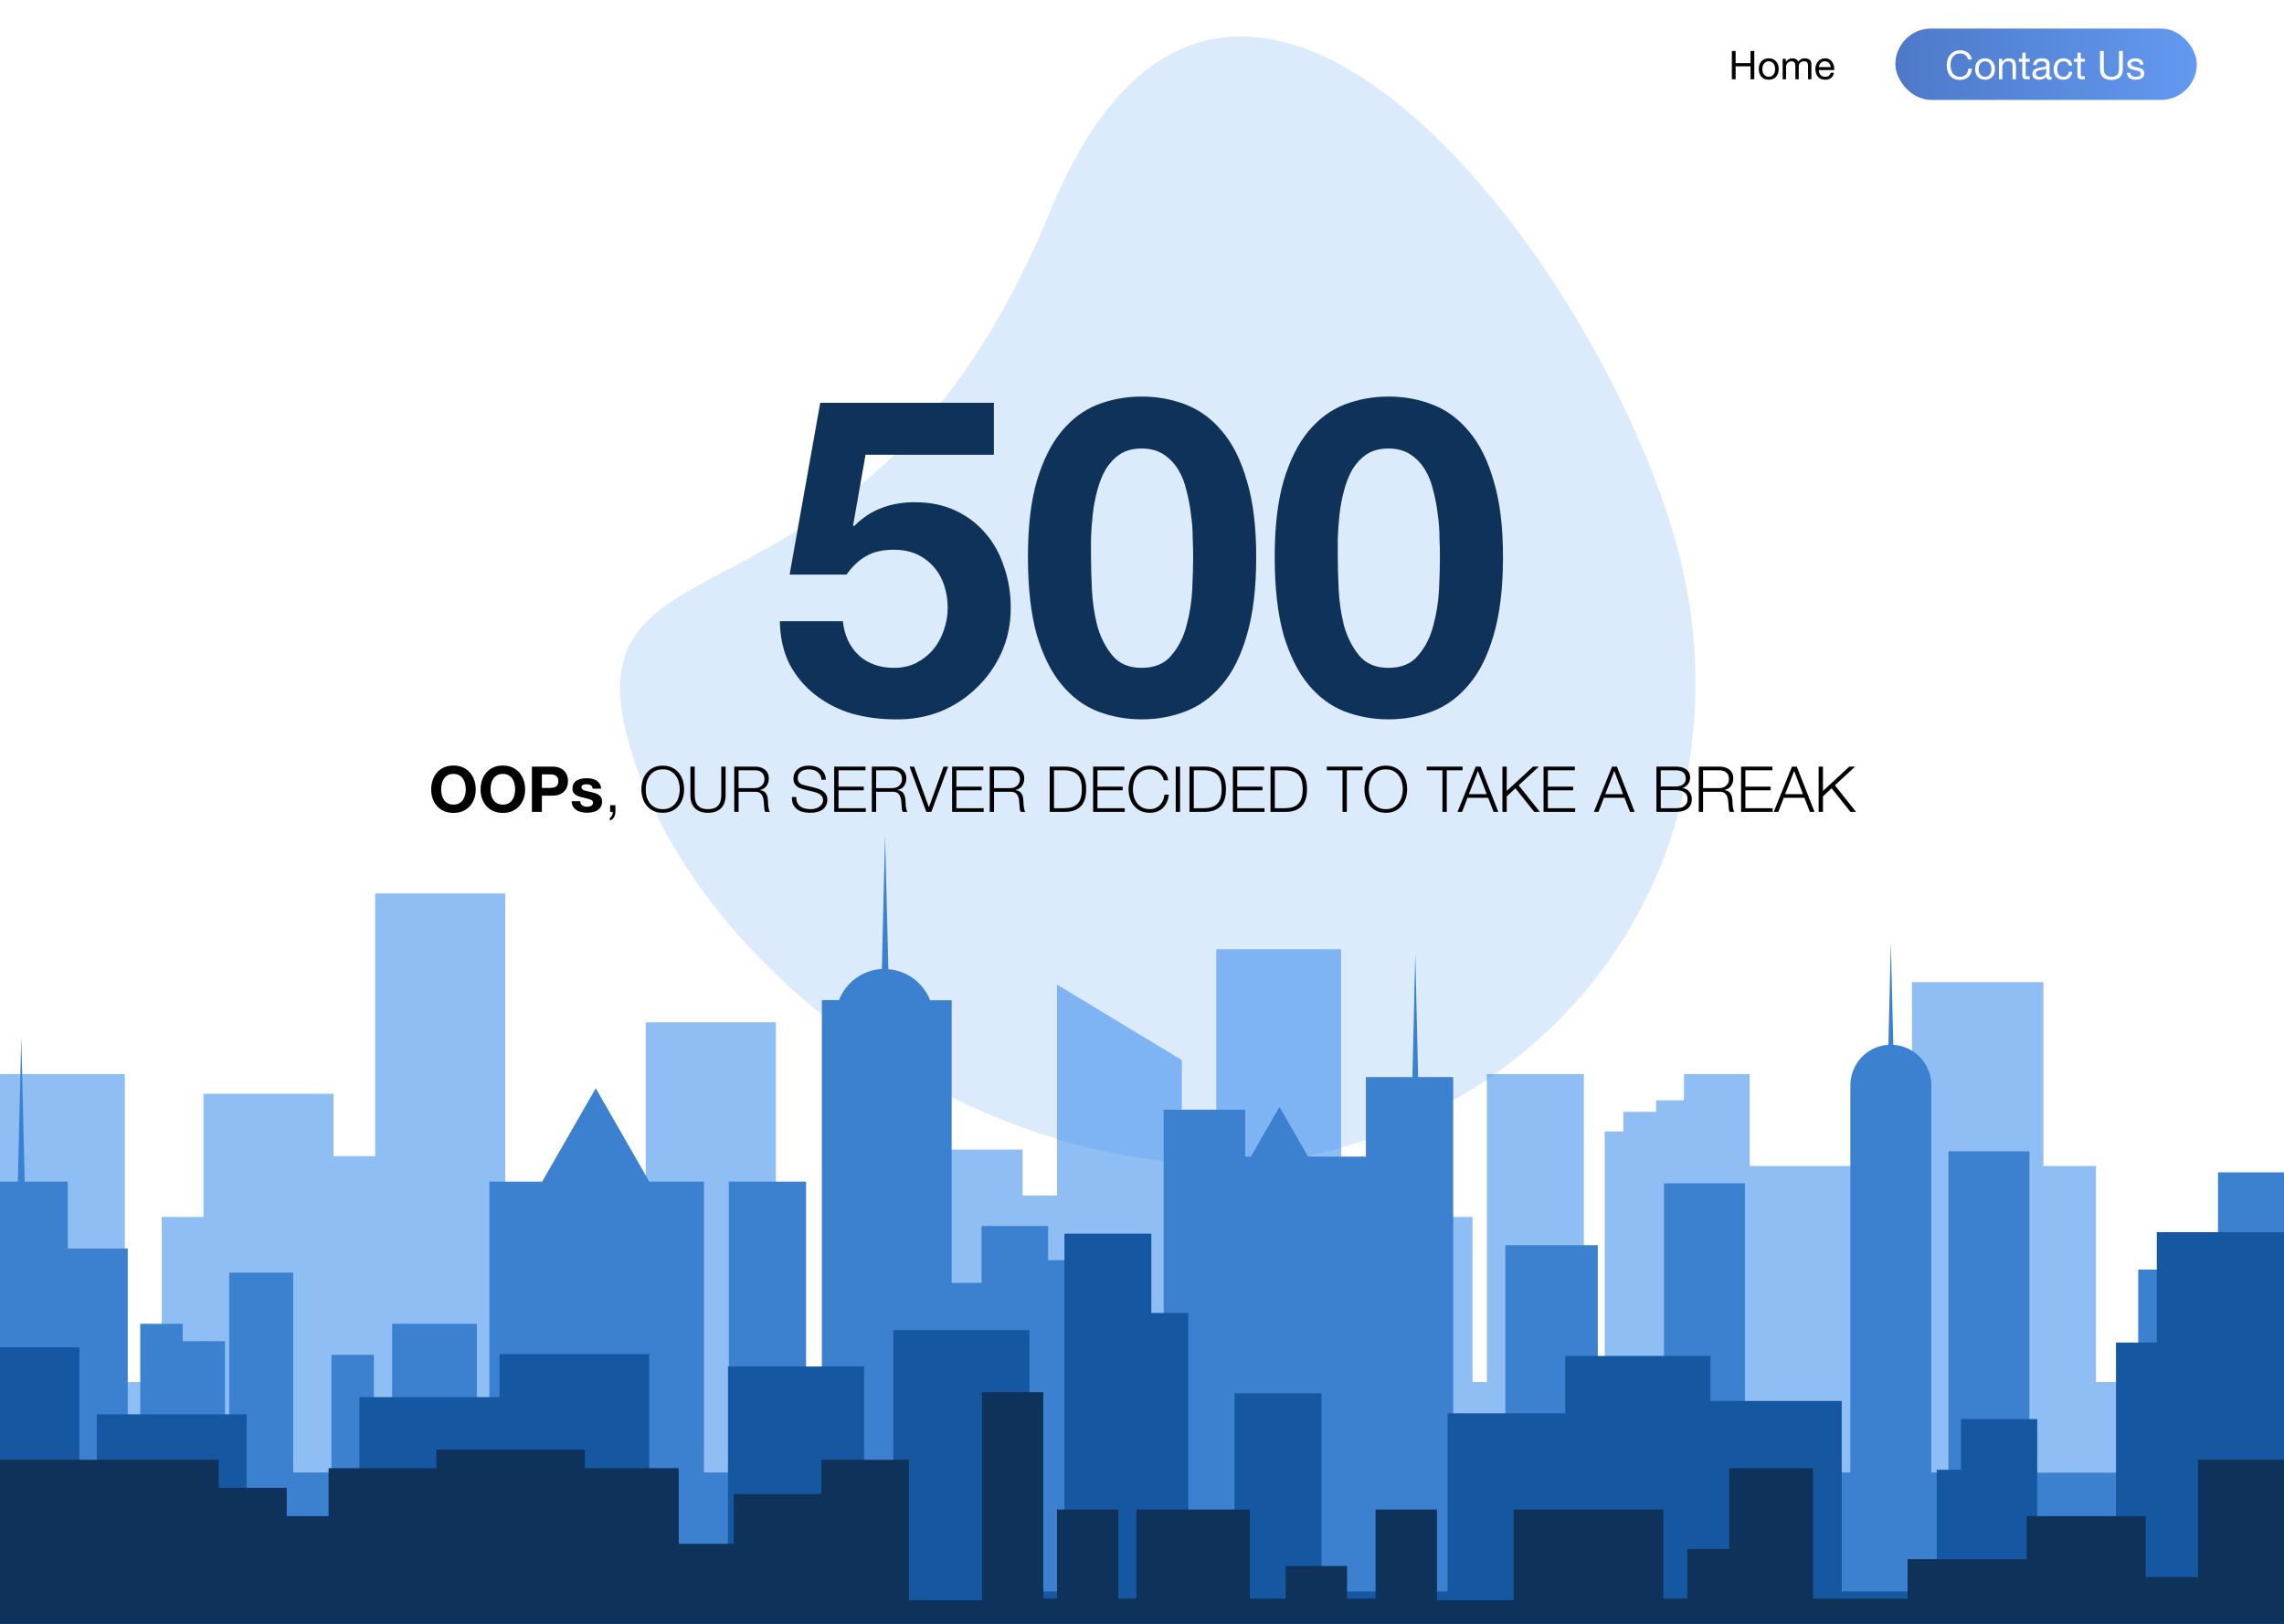 <svg width="1440" height="1024" viewBox="0 0 1440 1024" fill="none" xmlns="http://www.w3.org/2000/svg">
<g clip-path="url(#clip0)">
<rect width="1440" height="1024" fill="white"/>
<path d="M661.989 133.529C781.065 -156.617 1034.46 195.469 1064.41 376.571C1089.99 531.307 1005.67 670.926 856.809 720.303C682.582 778.093 456.581 644.63 400.655 481.919C344.729 319.207 542.912 423.675 661.989 133.529Z" fill="#207FEB" fill-opacity="0.16"/>
<path d="M1321.45 871.481V735.305H1288.31V619.344H1205.46V871.481H1168.42V735.305H1103.11V677.324H1061.68V693.885H1044.14V701.139H1023.43V713.56H1011.73V871.481H998.568V677.324H937.404V871.481H928.386V767.418H849.672V871.481H845.532V598.625H766.818V871.481H745.128V668.522L666.414 620.892V753.954H644.724V724.955H593.316V871.481H489.132V644.707H407.124V871.481H318.546V563.416H236.538V729.095H210.294V689.745H128.286V767.418H101.97V871.481H78.696V677.324H0V1032.98H1440V871.481H1321.45Z" fill="#207FEB" fill-opacity="0.5"/>
<path d="M1398.4 739.301V928.579H1390.64V800.612H1348.09V928.651H1279.51V726.017H1228.45V928.579H1217.65V684.489C1217.66 677.97 1215.19 671.691 1210.73 666.932C1206.28 662.172 1200.18 659.291 1193.67 658.874L1192.12 594.071L1190.57 658.874C1184.07 659.286 1177.96 662.167 1173.51 666.927C1169.05 671.687 1166.58 677.968 1166.6 684.489V928.579H1100.14V746.213H1049.08V928.579H1007.37V785.239H949.086V928.579H916.2V679.215H894.096L892.296 601.217L890.496 679.215H861.156V729.365H824.67L806.67 698.007L788.67 729.401H785.07V699.807H733.662V928.597H723.708V825.813H700.128V794.744H660.798V773.143H618.858V809.018H599.994V630.81H586.422C584.317 625.399 580.73 620.69 576.073 617.223C571.415 613.756 565.876 611.672 560.088 611.208L558 527L555.984 611.046C550.069 611.381 544.375 613.411 539.581 616.893C534.787 620.375 531.096 625.163 528.948 630.684H518.148V928.579H508.194V745.151H459.522V928.579H443.808V745.151H409.374L375.606 686.271L341.82 745.151H308.556V928.579H300.69V834.813H247.23V928.669H235.692V854.344H208.98V928.579H184.86V802.574H144.504V928.579H141.876V845.776H115.2V834.813H88.416V928.669H80.55V787.363H42.75V745.151H15.588L13.41 654.067L11.232 745.151H0V1032.98H1440V739.301H1398.4Z" fill="#3B81D0"/>
<path d="M1359.79 777.031V846.658H1334.07V971.475H1284.41V894.9H1236.37V926.851H1221.03V1003.59H1161.18V883.451H1078.42V855.1H986.832V891.282H912.654V1003.59H833.184V878.627H778.374V1003.59H749.196V827.973H725.886V777.931H671.094V1003.59H649.008V838.827H563.184V1003.59H544.788V861.742H458.964V1003.59H409.302V853.894H314.892V881.039H226.602V1003.59H155.484V891.876H61.074V1003.59H50.022V849.682H0V1032.98H1440V777.031H1359.79Z" fill="#1657A2"/>
<path d="M1385.77 920.551V994.516H1352.83V956.066H1277.77V983.284H1202.69V1008.12H1143.04V925.879H1090.22V976.767H1063.82V1008.12H1048.68V951.926H954.324V1009.1H905.958V951.926H867.276V1008.12H849.258V987.55H810.594V1008.12H788.022V951.926H716.49V1008.12H705.078V951.926H666.414V1008.12H657.756V877.925H619.092V1009.1H573.03V920.551H517.824V942.134H462.636V973.563H427.914V925.879H368.73V914.143H275.112V925.879H207.162V956.066H180.756V938.282H137.898V920.551H0V1032.98H1440V920.551H1385.77Z" fill="#0E3259"/>
<g filter="url(#filter0_d)">
<path d="M626.621 282.76V250H517.141L497.821 358.36H533.661C537.581 352.947 541.781 349.027 546.261 346.6C550.741 343.987 556.528 342.68 563.621 342.68C569.034 342.68 573.794 343.613 577.901 345.48C582.008 347.347 585.554 349.96 588.541 353.32C591.528 356.68 593.768 360.6 595.261 365.08C596.754 369.56 597.501 374.32 597.501 379.36C597.501 384.213 596.661 388.973 594.981 393.64C593.488 398.12 591.248 402.133 588.261 405.68C585.461 409.04 581.914 411.84 577.621 414.08C573.514 416.133 568.848 417.16 563.621 417.16C554.661 417.16 547.288 414.547 541.501 409.32C535.714 403.907 532.354 396.72 531.421 387.76H491.661C491.848 398.027 493.901 407.08 497.821 414.92C501.928 422.573 507.341 429.013 514.061 434.24C520.781 439.467 528.434 443.387 537.021 446C545.794 448.427 554.941 449.64 564.461 449.64C574.354 449.827 583.688 448.24 592.461 444.88C601.234 441.333 608.888 436.387 615.421 430.04C622.141 423.693 627.461 416.227 631.381 407.64C635.301 398.867 637.261 389.44 637.261 379.36C637.261 370.213 635.861 361.627 633.061 353.6C630.448 345.387 626.528 338.293 621.301 332.32C616.261 326.347 610.008 321.587 602.541 318.04C595.074 314.493 586.488 312.72 576.781 312.72C568.941 312.72 561.941 313.933 555.781 316.36C549.621 318.6 543.834 322.427 538.421 327.84L537.861 327.28L545.701 282.76H626.621ZM687.847 347.16C687.847 343.8 687.847 339.787 687.847 335.12C688.034 330.267 688.407 325.32 688.967 320.28C689.527 315.24 690.46 310.293 691.767 305.44C693.074 300.4 694.847 295.92 697.087 292C699.514 288.08 702.5 284.907 706.047 282.48C709.78 280.053 714.354 278.84 719.767 278.84C725.18 278.84 729.754 280.053 733.487 282.48C737.22 284.907 740.3 288.08 742.727 292C745.154 295.92 746.927 300.4 748.047 305.44C749.354 310.293 750.287 315.24 750.847 320.28C751.594 325.32 751.967 330.267 751.967 335.12C752.154 339.787 752.247 343.8 752.247 347.16C752.247 352.76 752.06 359.573 751.687 367.6C751.314 375.44 750.1 383.093 748.047 390.56C746.18 397.84 743.007 404.093 738.527 409.32C734.234 414.547 727.98 417.16 719.767 417.16C711.74 417.16 705.58 414.547 701.287 409.32C696.994 404.093 693.82 397.84 691.767 390.56C689.9 383.093 688.78 375.44 688.407 367.6C688.034 359.573 687.847 352.76 687.847 347.16ZM648.087 347.16C648.087 366.76 649.954 383.187 653.687 396.44C657.607 409.507 662.834 419.96 669.367 427.8C675.9 435.64 683.46 441.24 692.047 444.6C700.82 447.96 710.06 449.64 719.767 449.64C729.66 449.64 738.9 447.96 747.487 444.6C756.26 441.24 763.914 435.64 770.447 427.8C777.167 419.96 782.394 409.507 786.127 396.44C790.047 383.187 792.007 366.76 792.007 347.16C792.007 328.12 790.047 312.16 786.127 299.28C782.394 286.213 777.167 275.76 770.447 267.92C763.914 260.08 756.26 254.48 747.487 251.12C738.9 247.76 729.66 246.08 719.767 246.08C710.06 246.08 700.82 247.76 692.047 251.12C683.46 254.48 675.9 260.08 669.367 267.92C662.834 275.76 657.607 286.213 653.687 299.28C649.954 312.16 648.087 328.12 648.087 347.16ZM843.433 347.16C843.433 343.8 843.433 339.787 843.433 335.12C843.62 330.267 843.993 325.32 844.553 320.28C845.113 315.24 846.046 310.293 847.353 305.44C848.66 300.4 850.433 295.92 852.673 292C855.1 288.08 858.086 284.907 861.633 282.48C865.366 280.053 869.94 278.84 875.353 278.84C880.766 278.84 885.34 280.053 889.073 282.48C892.806 284.907 895.886 288.08 898.313 292C900.74 295.92 902.513 300.4 903.633 305.44C904.94 310.293 905.873 315.24 906.433 320.28C907.18 325.32 907.553 330.267 907.553 335.12C907.74 339.787 907.833 343.8 907.833 347.16C907.833 352.76 907.646 359.573 907.273 367.6C906.9 375.44 905.686 383.093 903.633 390.56C901.766 397.84 898.593 404.093 894.113 409.32C889.82 414.547 883.566 417.16 875.353 417.16C867.326 417.16 861.166 414.547 856.873 409.32C852.58 404.093 849.406 397.84 847.353 390.56C845.486 383.093 844.366 375.44 843.993 367.6C843.62 359.573 843.433 352.76 843.433 347.16ZM803.673 347.16C803.673 366.76 805.54 383.187 809.273 396.44C813.193 409.507 818.42 419.96 824.953 427.8C831.486 435.64 839.046 441.24 847.633 444.6C856.406 447.96 865.646 449.64 875.353 449.64C885.246 449.64 894.486 447.96 903.073 444.6C911.846 441.24 919.5 435.64 926.033 427.8C932.753 419.96 937.98 409.507 941.713 396.44C945.633 383.187 947.593 366.76 947.593 347.16C947.593 328.12 945.633 312.16 941.713 299.28C937.98 286.213 932.753 275.76 926.033 267.92C919.5 260.08 911.846 254.48 903.073 251.12C894.486 247.76 885.246 246.08 875.353 246.08C865.646 246.08 856.406 247.76 847.633 251.12C839.046 254.48 831.486 260.08 824.953 267.92C818.42 275.76 813.193 286.213 809.273 299.28C805.54 312.16 803.673 328.12 803.673 347.16Z" fill="#0E3259"/>
</g>
<path d="M278.132 497.84C278.132 496.587 278.265 495.373 278.532 494.2C278.825 493.027 279.279 491.987 279.892 491.08C280.505 490.147 281.305 489.413 282.292 488.88C283.279 488.32 284.479 488.04 285.892 488.04C287.305 488.04 288.505 488.32 289.492 488.88C290.479 489.413 291.279 490.147 291.892 491.08C292.505 491.987 292.945 493.027 293.212 494.2C293.505 495.373 293.652 496.587 293.652 497.84C293.652 499.04 293.505 500.213 293.212 501.36C292.945 502.48 292.505 503.493 291.892 504.4C291.279 505.307 290.479 506.04 289.492 506.6C288.505 507.133 287.305 507.4 285.892 507.4C284.479 507.4 283.279 507.133 282.292 506.6C281.305 506.04 280.505 505.307 279.892 504.4C279.279 503.493 278.825 502.48 278.532 501.36C278.265 500.213 278.132 499.04 278.132 497.84ZM271.852 497.84C271.852 499.92 272.172 501.867 272.812 503.68C273.452 505.467 274.372 507.027 275.572 508.36C276.772 509.693 278.239 510.747 279.972 511.52C281.732 512.267 283.705 512.64 285.892 512.64C288.105 512.64 290.079 512.267 291.812 511.52C293.545 510.747 295.012 509.693 296.212 508.36C297.412 507.027 298.332 505.467 298.972 503.68C299.612 501.867 299.932 499.92 299.932 497.84C299.932 495.707 299.612 493.733 298.972 491.92C298.332 490.08 297.412 488.48 296.212 487.12C295.012 485.76 293.545 484.693 291.812 483.92C290.079 483.147 288.105 482.76 285.892 482.76C283.705 482.76 281.732 483.147 279.972 483.92C278.239 484.693 276.772 485.76 275.572 487.12C274.372 488.48 273.452 490.08 272.812 491.92C272.172 493.733 271.852 495.707 271.852 497.84ZM309.265 497.84C309.265 496.587 309.398 495.373 309.665 494.2C309.958 493.027 310.412 491.987 311.025 491.08C311.638 490.147 312.438 489.413 313.425 488.88C314.412 488.32 315.612 488.04 317.025 488.04C318.438 488.04 319.638 488.32 320.625 488.88C321.612 489.413 322.412 490.147 323.025 491.08C323.638 491.987 324.078 493.027 324.345 494.2C324.638 495.373 324.785 496.587 324.785 497.84C324.785 499.04 324.638 500.213 324.345 501.36C324.078 502.48 323.638 503.493 323.025 504.4C322.412 505.307 321.612 506.04 320.625 506.6C319.638 507.133 318.438 507.4 317.025 507.4C315.612 507.4 314.412 507.133 313.425 506.6C312.438 506.04 311.638 505.307 311.025 504.4C310.412 503.493 309.958 502.48 309.665 501.36C309.398 500.213 309.265 499.04 309.265 497.84ZM302.985 497.84C302.985 499.92 303.305 501.867 303.945 503.68C304.585 505.467 305.505 507.027 306.705 508.36C307.905 509.693 309.372 510.747 311.105 511.52C312.865 512.267 314.838 512.64 317.025 512.64C319.238 512.64 321.212 512.267 322.945 511.52C324.678 510.747 326.145 509.693 327.345 508.36C328.545 507.027 329.465 505.467 330.105 503.68C330.745 501.867 331.065 499.92 331.065 497.84C331.065 495.707 330.745 493.733 330.105 491.92C329.465 490.08 328.545 488.48 327.345 487.12C326.145 485.76 324.678 484.693 322.945 483.92C321.212 483.147 319.238 482.76 317.025 482.76C314.838 482.76 312.865 483.147 311.105 483.92C309.372 484.693 307.905 485.76 306.705 487.12C305.505 488.48 304.585 490.08 303.945 491.92C303.305 493.733 302.985 495.707 302.985 497.84ZM341.638 496.88V488.32H346.518C347.238 488.32 347.931 488.373 348.598 488.48C349.264 488.587 349.851 488.8 350.358 489.12C350.864 489.413 351.264 489.84 351.558 490.4C351.878 490.96 352.038 491.693 352.038 492.6C352.038 493.507 351.878 494.24 351.558 494.8C351.264 495.36 350.864 495.8 350.358 496.12C349.851 496.413 349.264 496.613 348.598 496.72C347.931 496.827 347.238 496.88 346.518 496.88H341.638ZM335.358 483.44V512H341.638V501.76H348.238C350.024 501.76 351.544 501.507 352.798 501C354.051 500.467 355.064 499.773 355.838 498.92C356.638 498.067 357.211 497.093 357.558 496C357.931 494.88 358.118 493.747 358.118 492.6C358.118 491.427 357.931 490.293 357.558 489.2C357.211 488.107 356.638 487.133 355.838 486.28C355.064 485.427 354.051 484.747 352.798 484.24C351.544 483.707 350.024 483.44 348.238 483.44H335.358ZM365.837 505.28H360.437C360.491 506.667 360.797 507.827 361.357 508.76C361.944 509.667 362.677 510.4 363.557 510.96C364.464 511.52 365.491 511.92 366.637 512.16C367.784 512.4 368.957 512.52 370.157 512.52C371.331 512.52 372.477 512.4 373.597 512.16C374.744 511.947 375.757 511.56 376.637 511C377.517 510.44 378.224 509.707 378.757 508.8C379.317 507.867 379.597 506.72 379.597 505.36C379.597 504.4 379.411 503.6 379.037 502.96C378.664 502.293 378.171 501.747 377.557 501.32C376.944 500.867 376.237 500.507 375.437 500.24C374.664 499.973 373.864 499.747 373.037 499.56C372.237 499.373 371.451 499.2 370.677 499.04C369.904 498.88 369.211 498.707 368.597 498.52C368.011 498.307 367.531 498.04 367.157 497.72C366.784 497.4 366.597 496.987 366.597 496.48C366.597 496.053 366.704 495.72 366.917 495.48C367.131 495.213 367.384 495.013 367.677 494.88C367.997 494.747 368.344 494.667 368.717 494.64C369.091 494.587 369.437 494.56 369.757 494.56C370.771 494.56 371.651 494.76 372.397 495.16C373.144 495.533 373.557 496.267 373.637 497.36H379.037C378.931 496.08 378.597 495.027 378.037 494.2C377.504 493.347 376.824 492.667 375.997 492.16C375.171 491.653 374.224 491.293 373.157 491.08C372.117 490.867 371.037 490.76 369.917 490.76C368.797 490.76 367.704 490.867 366.637 491.08C365.571 491.267 364.611 491.613 363.757 492.12C362.904 492.6 362.211 493.267 361.677 494.12C361.171 494.973 360.917 496.067 360.917 497.4C360.917 498.307 361.104 499.08 361.477 499.72C361.851 500.333 362.344 500.853 362.957 501.28C363.571 501.68 364.264 502.013 365.037 502.28C365.837 502.52 366.651 502.733 367.477 502.92C369.504 503.347 371.077 503.773 372.197 504.2C373.344 504.627 373.917 505.267 373.917 506.12C373.917 506.627 373.797 507.053 373.557 507.4C373.317 507.72 373.011 507.987 372.637 508.2C372.291 508.387 371.891 508.533 371.437 508.64C371.011 508.72 370.597 508.76 370.197 508.76C369.637 508.76 369.091 508.693 368.557 508.56C368.051 508.427 367.597 508.227 367.197 507.96C366.797 507.667 366.464 507.307 366.197 506.88C365.957 506.427 365.837 505.893 365.837 505.28ZM388.002 507.76H384.642V512H386.322C386.348 512.293 386.322 512.627 386.242 513C386.188 513.4 386.082 513.773 385.922 514.12C385.762 514.493 385.562 514.827 385.322 515.12C385.082 515.413 384.802 515.613 384.482 515.72V517.44C385.068 517.28 385.575 517.013 386.002 516.64C386.455 516.267 386.828 515.827 387.122 515.32C387.415 514.84 387.628 514.307 387.762 513.72C387.922 513.16 388.002 512.587 388.002 512V507.76ZM407.107 497.72C407.107 496.147 407.307 494.613 407.707 493.12C408.134 491.627 408.774 490.293 409.627 489.12C410.507 487.92 411.627 486.96 412.987 486.24C414.347 485.52 415.974 485.16 417.867 485.16C419.761 485.16 421.374 485.52 422.707 486.24C424.067 486.96 425.174 487.92 426.027 489.12C426.907 490.293 427.547 491.627 427.947 493.12C428.374 494.613 428.587 496.147 428.587 497.72C428.587 499.267 428.374 500.8 427.947 502.32C427.547 503.813 426.907 505.16 426.027 506.36C425.174 507.533 424.067 508.48 422.707 509.2C421.374 509.92 419.761 510.28 417.867 510.28C415.974 510.28 414.347 509.92 412.987 509.2C411.627 508.48 410.507 507.533 409.627 506.36C408.774 505.16 408.134 503.813 407.707 502.32C407.307 500.8 407.107 499.267 407.107 497.72ZM404.387 497.72C404.387 499.693 404.667 501.573 405.227 503.36C405.787 505.147 406.627 506.72 407.747 508.08C408.867 509.44 410.267 510.533 411.947 511.36C413.654 512.16 415.627 512.56 417.867 512.56C420.107 512.56 422.067 512.16 423.747 511.36C425.427 510.533 426.827 509.44 427.947 508.08C429.067 506.72 429.907 505.147 430.467 503.36C431.027 501.573 431.307 499.693 431.307 497.72C431.307 495.747 431.027 493.867 430.467 492.08C429.907 490.293 429.067 488.72 427.947 487.36C426.827 485.973 425.427 484.88 423.747 484.08C422.067 483.253 420.107 482.84 417.867 482.84C415.627 482.84 413.654 483.253 411.947 484.08C410.267 484.88 408.867 485.973 407.747 487.36C406.627 488.72 405.787 490.293 405.227 492.08C404.667 493.867 404.387 495.747 404.387 497.72ZM435.276 483.44V501.72C435.276 503.187 435.476 504.587 435.876 505.92C436.302 507.227 436.956 508.373 437.836 509.36C438.742 510.347 439.889 511.133 441.276 511.72C442.689 512.28 444.382 512.56 446.356 512.56C448.356 512.56 450.049 512.28 451.436 511.72C452.849 511.133 453.996 510.347 454.876 509.36C455.782 508.373 456.436 507.227 456.836 505.92C457.262 504.587 457.476 503.187 457.476 501.72V483.44H454.756V501.12C454.756 502.773 454.569 504.187 454.196 505.36C453.822 506.507 453.276 507.453 452.556 508.2C451.836 508.92 450.956 509.453 449.916 509.8C448.876 510.12 447.689 510.28 446.356 510.28C445.049 510.28 443.876 510.12 442.836 509.8C441.796 509.453 440.916 508.92 440.196 508.2C439.476 507.453 438.929 506.507 438.556 505.36C438.182 504.187 437.996 502.773 437.996 501.12V483.44H435.276ZM465.659 497V485.76H475.819C477.899 485.76 479.445 486.267 480.459 487.28C481.472 488.293 481.979 489.68 481.979 491.44C481.979 492.32 481.805 493.107 481.459 493.8C481.139 494.467 480.699 495.04 480.139 495.52C479.579 496 478.925 496.373 478.179 496.64C477.432 496.88 476.645 497 475.819 497H465.659ZM462.939 483.44V512H465.659V499.32H475.979C477.259 499.267 478.259 499.48 478.979 499.96C479.725 500.44 480.285 501.08 480.659 501.88C481.059 502.653 481.312 503.547 481.419 504.56C481.552 505.547 481.645 506.547 481.699 507.56C481.725 507.853 481.752 508.2 481.779 508.6C481.805 509 481.832 509.413 481.859 509.84C481.912 510.24 481.979 510.64 482.059 511.04C482.165 511.413 482.299 511.733 482.459 512H485.459C485.165 511.653 484.925 511.173 484.739 510.56C484.579 509.92 484.459 509.253 484.379 508.56C484.299 507.84 484.245 507.133 484.219 506.44C484.192 505.747 484.165 505.16 484.139 504.68C484.085 503.827 483.965 503.04 483.779 502.32C483.619 501.573 483.339 500.92 482.939 500.36C482.565 499.8 482.072 499.347 481.459 499C480.845 498.627 480.072 498.373 479.139 498.24V498.16C480.979 497.787 482.365 496.933 483.299 495.6C484.232 494.267 484.699 492.693 484.699 490.88C484.699 489.6 484.459 488.493 483.979 487.56C483.525 486.6 482.899 485.827 482.099 485.24C481.325 484.627 480.405 484.173 479.339 483.88C478.299 483.587 477.192 483.44 476.019 483.44H462.939ZM502.031 502.6H499.311C499.231 504.36 499.458 505.867 499.991 507.12C500.551 508.373 501.338 509.4 502.351 510.2C503.364 511 504.591 511.6 506.031 512C507.471 512.373 509.031 512.56 510.711 512.56C512.391 512.56 513.831 512.4 515.031 512.08C516.231 511.787 517.231 511.4 518.031 510.92C518.858 510.413 519.498 509.853 519.951 509.24C520.431 508.627 520.791 508.027 521.031 507.44C521.298 506.827 521.458 506.253 521.511 505.72C521.591 505.187 521.631 504.76 521.631 504.44C521.631 503.267 521.431 502.267 521.031 501.44C520.658 500.613 520.124 499.92 519.431 499.36C518.764 498.773 517.978 498.293 517.071 497.92C516.191 497.52 515.244 497.187 514.231 496.92L507.271 495.2C506.684 495.067 506.124 494.893 505.591 494.68C505.084 494.467 504.631 494.187 504.231 493.84C503.831 493.493 503.511 493.08 503.271 492.6C503.058 492.093 502.951 491.507 502.951 490.84C502.951 489.773 503.151 488.88 503.551 488.16C503.951 487.44 504.471 486.867 505.111 486.44C505.778 485.987 506.538 485.667 507.391 485.48C508.271 485.267 509.178 485.16 510.111 485.16C511.124 485.16 512.084 485.307 512.991 485.6C513.924 485.867 514.738 486.28 515.431 486.84C516.151 487.373 516.724 488.053 517.151 488.88C517.604 489.68 517.858 490.627 517.911 491.72H520.631C520.631 490.253 520.338 488.973 519.751 487.88C519.191 486.76 518.431 485.827 517.471 485.08C516.511 484.333 515.391 483.773 514.111 483.4C512.831 483.027 511.484 482.84 510.071 482.84C508.071 482.84 506.431 483.133 505.151 483.72C503.871 484.28 502.858 484.973 502.111 485.8C501.391 486.627 500.898 487.507 500.631 488.44C500.364 489.373 500.231 490.187 500.231 490.88C500.231 492 500.404 492.947 500.751 493.72C501.124 494.493 501.604 495.147 502.191 495.68C502.778 496.213 503.458 496.64 504.231 496.96C505.031 497.28 505.844 497.547 506.671 497.76L513.031 499.32C513.698 499.48 514.378 499.693 515.071 499.96C515.764 500.2 516.391 500.52 516.951 500.92C517.538 501.32 518.004 501.813 518.351 502.4C518.724 502.987 518.911 503.68 518.911 504.48C518.911 505.52 518.658 506.413 518.151 507.16C517.644 507.88 517.004 508.48 516.231 508.96C515.484 509.413 514.671 509.747 513.791 509.96C512.911 510.173 512.098 510.28 511.351 510.28C510.044 510.28 508.818 510.16 507.671 509.92C506.524 509.653 505.524 509.227 504.671 508.64C503.844 508.053 503.191 507.267 502.711 506.28C502.231 505.293 502.004 504.067 502.031 502.6ZM525.946 483.44V512H545.866V509.68H528.666V498.4H544.586V496.08H528.666V485.76H545.666V483.44H525.946ZM552.377 497V485.76H562.537C564.617 485.76 566.164 486.267 567.177 487.28C568.191 488.293 568.697 489.68 568.697 491.44C568.697 492.32 568.524 493.107 568.177 493.8C567.857 494.467 567.417 495.04 566.857 495.52C566.297 496 565.644 496.373 564.897 496.64C564.151 496.88 563.364 497 562.537 497H552.377ZM549.657 483.44V512H552.377V499.32H562.697C563.977 499.267 564.977 499.48 565.697 499.96C566.444 500.44 567.004 501.08 567.377 501.88C567.777 502.653 568.031 503.547 568.137 504.56C568.271 505.547 568.364 506.547 568.417 507.56C568.444 507.853 568.471 508.2 568.497 508.6C568.524 509 568.551 509.413 568.577 509.84C568.631 510.24 568.697 510.64 568.777 511.04C568.884 511.413 569.017 511.733 569.177 512H572.177C571.884 511.653 571.644 511.173 571.457 510.56C571.297 509.92 571.177 509.253 571.097 508.56C571.017 507.84 570.964 507.133 570.937 506.44C570.911 505.747 570.884 505.16 570.857 504.68C570.804 503.827 570.684 503.04 570.497 502.32C570.337 501.573 570.057 500.92 569.657 500.36C569.284 499.8 568.791 499.347 568.177 499C567.564 498.627 566.791 498.373 565.857 498.24V498.16C567.697 497.787 569.084 496.933 570.017 495.6C570.951 494.267 571.417 492.693 571.417 490.88C571.417 489.6 571.177 488.493 570.697 487.56C570.244 486.6 569.617 485.827 568.817 485.24C568.044 484.627 567.124 484.173 566.057 483.88C565.017 483.587 563.911 483.44 562.737 483.44H549.657ZM573.451 483.44L584.011 512H587.171L597.771 483.44H594.891L585.691 509H585.611L576.331 483.44H573.451ZM600.282 483.44V512H620.202V509.68H603.002V498.4H618.922V496.08H603.002V485.76H620.002V483.44H600.282ZM626.713 497V485.76H636.873C638.953 485.76 640.5 486.267 641.513 487.28C642.527 488.293 643.033 489.68 643.033 491.44C643.033 492.32 642.86 493.107 642.513 493.8C642.193 494.467 641.753 495.04 641.193 495.52C640.633 496 639.98 496.373 639.233 496.64C638.487 496.88 637.7 497 636.873 497H626.713ZM623.993 483.44V512H626.713V499.32H637.033C638.313 499.267 639.313 499.48 640.033 499.96C640.78 500.44 641.34 501.08 641.713 501.88C642.113 502.653 642.367 503.547 642.473 504.56C642.607 505.547 642.7 506.547 642.753 507.56C642.78 507.853 642.807 508.2 642.833 508.6C642.86 509 642.887 509.413 642.913 509.84C642.967 510.24 643.033 510.64 643.113 511.04C643.22 511.413 643.353 511.733 643.513 512H646.513C646.22 511.653 645.98 511.173 645.793 510.56C645.633 509.92 645.513 509.253 645.433 508.56C645.353 507.84 645.3 507.133 645.273 506.44C645.247 505.747 645.22 505.16 645.193 504.68C645.14 503.827 645.02 503.04 644.833 502.32C644.673 501.573 644.393 500.92 643.993 500.36C643.62 499.8 643.127 499.347 642.513 499C641.9 498.627 641.127 498.373 640.193 498.24V498.16C642.033 497.787 643.42 496.933 644.353 495.6C645.287 494.267 645.753 492.693 645.753 490.88C645.753 489.6 645.513 488.493 645.033 487.56C644.58 486.6 643.953 485.827 643.153 485.24C642.38 484.627 641.46 484.173 640.393 483.88C639.353 483.587 638.247 483.44 637.073 483.44H623.993ZM661.806 483.44V512H671.686C676.032 511.893 679.299 510.68 681.486 508.36C683.699 506.013 684.806 502.467 684.806 497.72C684.806 492.973 683.699 489.44 681.486 487.12C679.299 484.773 676.032 483.547 671.686 483.44H661.806ZM664.526 509.68V485.76H670.326C672.379 485.76 674.139 485.987 675.606 486.44C677.099 486.867 678.326 487.56 679.286 488.52C680.246 489.48 680.952 490.72 681.406 492.24C681.859 493.76 682.086 495.587 682.086 497.72C682.086 499.853 681.859 501.68 681.406 503.2C680.952 504.72 680.246 505.96 679.286 506.92C678.326 507.88 677.099 508.587 675.606 509.04C674.139 509.467 672.379 509.68 670.326 509.68H664.526ZM689.189 483.44V512H709.109V509.68H691.909V498.4H707.829V496.08H691.909V485.76H708.909V483.44H689.189ZM733.78 492.08H736.5C736.313 490.587 735.86 489.267 735.14 488.12C734.446 486.973 733.566 486.013 732.5 485.24C731.46 484.44 730.286 483.84 728.98 483.44C727.7 483.04 726.38 482.84 725.02 482.84C722.78 482.84 720.806 483.253 719.1 484.08C717.42 484.88 716.02 485.973 714.9 487.36C713.78 488.72 712.94 490.293 712.38 492.08C711.82 493.867 711.54 495.747 711.54 497.72C711.54 499.693 711.82 501.573 712.38 503.36C712.94 505.147 713.78 506.72 714.9 508.08C716.02 509.44 717.42 510.533 719.1 511.36C720.806 512.16 722.78 512.56 725.02 512.56C726.7 512.56 728.22 512.293 729.58 511.76C730.966 511.227 732.166 510.467 733.18 509.48C734.193 508.493 735.02 507.293 735.66 505.88C736.3 504.467 736.713 502.88 736.9 501.12H734.18C734.046 502.4 733.74 503.6 733.26 504.72C732.78 505.813 732.153 506.773 731.38 507.6C730.606 508.427 729.686 509.08 728.62 509.56C727.553 510.04 726.353 510.28 725.02 510.28C723.126 510.28 721.5 509.92 720.14 509.2C718.78 508.48 717.66 507.533 716.78 506.36C715.926 505.16 715.286 503.813 714.86 502.32C714.46 500.8 714.26 499.267 714.26 497.72C714.26 496.147 714.46 494.613 714.86 493.12C715.286 491.627 715.926 490.293 716.78 489.12C717.66 487.92 718.78 486.96 720.14 486.24C721.5 485.52 723.126 485.16 725.02 485.16C726.06 485.16 727.046 485.32 727.98 485.64C728.94 485.933 729.806 486.373 730.58 486.96C731.38 487.547 732.046 488.28 732.58 489.16C733.14 490.013 733.54 490.987 733.78 492.08ZM741.264 483.44V512H743.984V483.44H741.264ZM749.931 483.44V512H759.811C764.157 511.893 767.424 510.68 769.611 508.36C771.824 506.013 772.931 502.467 772.931 497.72C772.931 492.973 771.824 489.44 769.611 487.12C767.424 484.773 764.157 483.547 759.811 483.44H749.931ZM752.651 509.68V485.76H758.451C760.504 485.76 762.264 485.987 763.731 486.44C765.224 486.867 766.451 487.56 767.411 488.52C768.371 489.48 769.077 490.72 769.531 492.24C769.984 493.76 770.211 495.587 770.211 497.72C770.211 499.853 769.984 501.68 769.531 503.2C769.077 504.72 768.371 505.96 767.411 506.92C766.451 507.88 765.224 508.587 763.731 509.04C762.264 509.467 760.504 509.68 758.451 509.68H752.651ZM777.314 483.44V512H797.234V509.68H780.034V498.4H795.954V496.08H780.034V485.76H797.034V483.44H777.314ZM801.025 483.44V512H810.905C815.251 511.893 818.518 510.68 820.705 508.36C822.918 506.013 824.025 502.467 824.025 497.72C824.025 492.973 822.918 489.44 820.705 487.12C818.518 484.773 815.251 483.547 810.905 483.44H801.025ZM803.745 509.68V485.76H809.545C811.598 485.76 813.358 485.987 814.825 486.44C816.318 486.867 817.545 487.56 818.505 488.52C819.465 489.48 820.171 490.72 820.625 492.24C821.078 493.76 821.305 495.587 821.305 497.72C821.305 499.853 821.078 501.68 820.625 503.2C820.171 504.72 819.465 505.96 818.505 506.92C817.545 507.88 816.318 508.587 814.825 509.04C813.358 509.467 811.598 509.68 809.545 509.68H803.745ZM836.5 483.44V485.76H846.42V512H849.14V485.76H859.1V483.44H836.5ZM862.967 497.72C862.967 496.147 863.167 494.613 863.567 493.12C863.993 491.627 864.633 490.293 865.487 489.12C866.367 487.92 867.487 486.96 868.847 486.24C870.207 485.52 871.833 485.16 873.727 485.16C875.62 485.16 877.233 485.52 878.567 486.24C879.927 486.96 881.033 487.92 881.887 489.12C882.767 490.293 883.407 491.627 883.807 493.12C884.233 494.613 884.447 496.147 884.447 497.72C884.447 499.267 884.233 500.8 883.807 502.32C883.407 503.813 882.767 505.16 881.887 506.36C881.033 507.533 879.927 508.48 878.567 509.2C877.233 509.92 875.62 510.28 873.727 510.28C871.833 510.28 870.207 509.92 868.847 509.2C867.487 508.48 866.367 507.533 865.487 506.36C864.633 505.16 863.993 503.813 863.567 502.32C863.167 500.8 862.967 499.267 862.967 497.72ZM860.247 497.72C860.247 499.693 860.527 501.573 861.087 503.36C861.647 505.147 862.487 506.72 863.607 508.08C864.727 509.44 866.127 510.533 867.807 511.36C869.513 512.16 871.487 512.56 873.727 512.56C875.967 512.56 877.927 512.16 879.607 511.36C881.287 510.533 882.687 509.44 883.807 508.08C884.927 506.72 885.767 505.147 886.327 503.36C886.887 501.573 887.167 499.693 887.167 497.72C887.167 495.747 886.887 493.867 886.327 492.08C885.767 490.293 884.927 488.72 883.807 487.36C882.687 485.973 881.287 484.88 879.607 484.08C877.927 483.253 875.967 482.84 873.727 482.84C871.487 482.84 869.513 483.253 867.807 484.08C866.127 484.88 864.727 485.973 863.607 487.36C862.487 488.72 861.647 490.293 861.087 492.08C860.527 493.867 860.247 495.747 860.247 497.72ZM899.508 483.44V485.76H909.428V512H912.148V485.76H922.108V483.44H899.508ZM926.08 500.8L931.8 486.16L937.32 500.8H926.08ZM930.4 483.44L918.92 512H921.8L925.24 503.12H938.24L941.72 512H944.64L933.44 483.44H930.4ZM947.235 483.44V512H949.955V502.2L955.435 497.12L967.315 512H970.835L957.475 495.24L970.235 483.44H966.555L949.955 498.8V483.44H947.235ZM973.173 483.44V512H993.093V509.68H975.893V498.4H991.813V496.08H975.893V485.76H992.893V483.44H973.173ZM1012.06 500.8L1017.78 486.16L1023.3 500.8H1012.06ZM1016.38 483.44L1004.9 512H1007.78L1011.22 503.12H1024.22L1027.7 512H1030.62L1019.42 483.44H1016.38ZM1047.06 495.96V485.76H1056.42C1060.72 485.76 1062.86 487.547 1062.86 491.12C1062.86 491.787 1062.73 492.413 1062.46 493C1062.2 493.587 1061.8 494.107 1061.26 494.56C1060.73 494.987 1060.06 495.333 1059.26 495.6C1058.46 495.84 1057.52 495.96 1056.42 495.96H1047.06ZM1044.34 483.44V512H1056.42C1057.97 512 1059.29 511.867 1060.38 511.6C1061.5 511.307 1062.44 510.947 1063.18 510.52C1063.96 510.067 1064.57 509.547 1065.02 508.96C1065.48 508.373 1065.82 507.787 1066.06 507.2C1066.3 506.587 1066.46 506 1066.54 505.44C1066.62 504.853 1066.66 504.333 1066.66 503.88C1066.66 502.013 1066.12 500.453 1065.02 499.2C1063.93 497.92 1062.46 497.16 1060.62 496.92V496.84C1061.37 496.68 1062.04 496.4 1062.62 496C1063.24 495.6 1063.76 495.12 1064.18 494.56C1064.64 493.973 1064.98 493.333 1065.22 492.64C1065.46 491.92 1065.58 491.187 1065.58 490.44C1065.58 489.107 1065.33 488 1064.82 487.12C1064.32 486.213 1063.64 485.493 1062.78 484.96C1061.96 484.4 1060.98 484.013 1059.86 483.8C1058.77 483.56 1057.62 483.44 1056.42 483.44H1044.34ZM1047.06 509.68V498.28H1056.42C1058.85 498.28 1060.7 498.747 1061.98 499.68C1063.29 500.587 1063.94 501.96 1063.94 503.8C1063.94 504.947 1063.74 505.907 1063.34 506.68C1062.94 507.427 1062.4 508.027 1061.7 508.48C1061.01 508.933 1060.21 509.253 1059.3 509.44C1058.4 509.6 1057.44 509.68 1056.42 509.68H1047.06ZM1073.74 497V485.76H1083.9C1085.98 485.76 1087.53 486.267 1088.54 487.28C1089.56 488.293 1090.06 489.68 1090.06 491.44C1090.06 492.32 1089.89 493.107 1089.54 493.8C1089.22 494.467 1088.78 495.04 1088.22 495.52C1087.66 496 1087.01 496.373 1086.26 496.64C1085.52 496.88 1084.73 497 1083.9 497H1073.74ZM1071.02 483.44V512H1073.74V499.32H1084.06C1085.34 499.267 1086.34 499.48 1087.06 499.96C1087.81 500.44 1088.37 501.08 1088.74 501.88C1089.14 502.653 1089.4 503.547 1089.5 504.56C1089.64 505.547 1089.73 506.547 1089.78 507.56C1089.81 507.853 1089.84 508.2 1089.86 508.6C1089.89 509 1089.92 509.413 1089.94 509.84C1090 510.24 1090.06 510.64 1090.14 511.04C1090.25 511.413 1090.38 511.733 1090.54 512H1093.54C1093.25 511.653 1093.01 511.173 1092.82 510.56C1092.66 509.92 1092.54 509.253 1092.46 508.56C1092.38 507.84 1092.33 507.133 1092.3 506.44C1092.28 505.747 1092.25 505.16 1092.22 504.68C1092.17 503.827 1092.05 503.04 1091.86 502.32C1091.7 501.573 1091.42 500.92 1091.02 500.36C1090.65 499.8 1090.16 499.347 1089.54 499C1088.93 498.627 1088.16 498.373 1087.22 498.24V498.16C1089.06 497.787 1090.45 496.933 1091.38 495.6C1092.32 494.267 1092.78 492.693 1092.78 490.88C1092.78 489.6 1092.54 488.493 1092.06 487.56C1091.61 486.6 1090.98 485.827 1090.18 485.24C1089.41 484.627 1088.49 484.173 1087.42 483.88C1086.38 483.587 1085.28 483.44 1084.1 483.44H1071.02ZM1097.7 483.44V512H1117.62V509.68H1100.42V498.4H1116.34V496.08H1100.42V485.76H1117.42V483.44H1097.7ZM1125.46 500.8L1131.18 486.16L1136.7 500.8H1125.46ZM1129.78 483.44L1118.3 512H1121.18L1124.62 503.12H1137.62L1141.1 512H1144.02L1132.82 483.44H1129.78ZM1146.61 483.44V512H1149.33V502.2L1154.81 497.12L1166.69 512H1170.21L1156.85 495.24L1169.61 483.44H1165.93L1149.33 498.8V483.44H1146.61Z" fill="black"/>
<path d="M1091.88 32.15V50H1094.26V41.825H1103.66V50H1106.03V32.15H1103.66V39.825H1094.26V32.15H1091.88ZM1111.12 43.55C1111.12 42.767 1111.22 42.075 1111.42 41.475C1111.64 40.858 1111.93 40.342 1112.3 39.925C1112.66 39.508 1113.09 39.192 1113.57 38.975C1114.07 38.758 1114.6 38.65 1115.15 38.65C1115.7 38.65 1116.21 38.758 1116.7 38.975C1117.2 39.192 1117.63 39.508 1118 39.925C1118.36 40.342 1118.65 40.858 1118.85 41.475C1119.06 42.075 1119.17 42.767 1119.17 43.55C1119.17 44.333 1119.06 45.033 1118.85 45.65C1118.65 46.25 1118.36 46.758 1118 47.175C1117.63 47.575 1117.2 47.883 1116.7 48.1C1116.21 48.317 1115.7 48.425 1115.15 48.425C1114.6 48.425 1114.07 48.317 1113.57 48.1C1113.09 47.883 1112.66 47.575 1112.3 47.175C1111.93 46.758 1111.64 46.25 1111.42 45.65C1111.22 45.033 1111.12 44.333 1111.12 43.55ZM1108.87 43.55C1108.87 44.5 1109.01 45.383 1109.27 46.2C1109.54 47.017 1109.94 47.733 1110.47 48.35C1111.01 48.95 1111.66 49.425 1112.45 49.775C1113.23 50.108 1114.13 50.275 1115.15 50.275C1116.18 50.275 1117.08 50.108 1117.85 49.775C1118.63 49.425 1119.29 48.95 1119.82 48.35C1120.36 47.733 1120.76 47.017 1121.02 46.2C1121.29 45.383 1121.42 44.5 1121.42 43.55C1121.42 42.6 1121.29 41.717 1121.02 40.9C1120.76 40.067 1120.36 39.35 1119.82 38.75C1119.29 38.133 1118.63 37.65 1117.85 37.3C1117.08 36.95 1116.18 36.775 1115.15 36.775C1114.13 36.775 1113.23 36.95 1112.45 37.3C1111.66 37.65 1111.01 38.133 1110.47 38.75C1109.94 39.35 1109.54 40.067 1109.27 40.9C1109.01 41.717 1108.87 42.6 1108.87 43.55ZM1123.93 37.075V50H1126.05V41.95C1126.05 41.7 1126.11 41.392 1126.23 41.025C1126.36 40.642 1126.56 40.275 1126.83 39.925C1127.11 39.575 1127.47 39.275 1127.9 39.025C1128.35 38.775 1128.89 38.65 1129.5 38.65C1129.99 38.65 1130.38 38.725 1130.68 38.875C1130.99 39.008 1131.24 39.208 1131.43 39.475C1131.61 39.725 1131.74 40.025 1131.8 40.375C1131.89 40.725 1131.93 41.108 1131.93 41.525V50H1134.05V41.95C1134.05 40.95 1134.35 40.15 1134.95 39.55C1135.55 38.95 1136.38 38.65 1137.43 38.65C1137.94 38.65 1138.36 38.725 1138.68 38.875C1139.01 39.025 1139.27 39.233 1139.45 39.5C1139.64 39.75 1139.76 40.05 1139.83 40.4C1139.89 40.75 1139.93 41.125 1139.93 41.525V50H1142.05V40.525C1142.05 39.858 1141.94 39.292 1141.73 38.825C1141.53 38.342 1141.24 37.95 1140.85 37.65C1140.49 37.35 1140.04 37.133 1139.5 37C1138.99 36.85 1138.4 36.775 1137.75 36.775C1136.9 36.775 1136.12 36.967 1135.4 37.35C1134.7 37.733 1134.14 38.275 1133.7 38.975C1133.44 38.175 1132.98 37.608 1132.33 37.275C1131.68 36.942 1130.95 36.775 1130.15 36.775C1128.34 36.775 1126.94 37.508 1125.98 38.975H1125.93V37.075H1123.93ZM1154.22 42.3H1146.79C1146.82 41.8 1146.93 41.333 1147.12 40.9C1147.3 40.45 1147.55 40.058 1147.87 39.725C1148.18 39.392 1148.56 39.133 1148.99 38.95C1149.44 38.75 1149.94 38.65 1150.49 38.65C1151.02 38.65 1151.51 38.75 1151.94 38.95C1152.39 39.133 1152.77 39.392 1153.09 39.725C1153.42 40.042 1153.68 40.425 1153.87 40.875C1154.07 41.325 1154.18 41.8 1154.22 42.3ZM1156.27 45.9H1154.17C1153.98 46.75 1153.6 47.383 1153.02 47.8C1152.45 48.217 1151.72 48.425 1150.82 48.425C1150.12 48.425 1149.51 48.308 1148.99 48.075C1148.47 47.842 1148.05 47.533 1147.72 47.15C1147.38 46.75 1147.14 46.3 1146.99 45.8C1146.84 45.283 1146.77 44.742 1146.79 44.175H1156.47C1156.5 43.392 1156.42 42.567 1156.24 41.7C1156.07 40.833 1155.76 40.033 1155.29 39.3C1154.84 38.567 1154.23 37.967 1153.47 37.5C1152.72 37.017 1151.77 36.775 1150.62 36.775C1149.73 36.775 1148.92 36.942 1148.17 37.275C1147.43 37.608 1146.79 38.075 1146.24 38.675C1145.71 39.275 1145.29 39.983 1144.99 40.8C1144.69 41.617 1144.54 42.517 1144.54 43.5C1144.57 44.483 1144.72 45.392 1144.97 46.225C1145.23 47.058 1145.62 47.775 1146.14 48.375C1146.66 48.975 1147.29 49.442 1148.04 49.775C1148.81 50.108 1149.71 50.275 1150.74 50.275C1152.21 50.275 1153.42 49.908 1154.39 49.175C1155.36 48.442 1155.98 47.35 1156.27 45.9Z" fill="black"/>
<rect x="1195" y="18" width="190" height="45" rx="22.5" fill="url(#paint0_linear)"/>
<path d="M1240.79 37.525H1243.17C1243.03 36.575 1242.75 35.742 1242.32 35.025C1241.88 34.292 1241.34 33.683 1240.69 33.2C1240.04 32.717 1239.3 32.35 1238.47 32.1C1237.63 31.85 1236.75 31.725 1235.82 31.725C1234.45 31.725 1233.23 31.975 1232.17 32.475C1231.12 32.958 1230.23 33.625 1229.52 34.475C1228.82 35.325 1228.28 36.325 1227.92 37.475C1227.55 38.608 1227.37 39.825 1227.37 41.125C1227.37 42.425 1227.53 43.642 1227.87 44.775C1228.22 45.908 1228.73 46.892 1229.42 47.725C1230.1 48.558 1230.96 49.217 1231.99 49.7C1233.03 50.167 1234.23 50.4 1235.62 50.4C1237.9 50.4 1239.7 49.775 1241.02 48.525C1242.33 47.275 1243.11 45.525 1243.34 43.275H1240.97C1240.92 44.008 1240.77 44.692 1240.52 45.325C1240.27 45.958 1239.92 46.508 1239.47 46.975C1239.03 47.425 1238.51 47.783 1237.89 48.05C1237.29 48.3 1236.6 48.425 1235.82 48.425C1234.75 48.425 1233.83 48.225 1233.07 47.825C1232.3 47.425 1231.67 46.892 1231.17 46.225C1230.68 45.542 1230.33 44.75 1230.09 43.85C1229.86 42.933 1229.74 41.967 1229.74 40.95C1229.74 40.017 1229.86 39.117 1230.09 38.25C1230.33 37.383 1230.68 36.617 1231.17 35.95C1231.67 35.267 1232.29 34.725 1233.04 34.325C1233.81 33.925 1234.73 33.725 1235.79 33.725C1237.04 33.725 1238.12 34.042 1239.02 34.675C1239.93 35.308 1240.53 36.258 1240.79 37.525ZM1247.48 43.55C1247.48 42.767 1247.58 42.075 1247.78 41.475C1248 40.858 1248.29 40.342 1248.66 39.925C1249.03 39.508 1249.45 39.192 1249.93 38.975C1250.43 38.758 1250.96 38.65 1251.51 38.65C1252.06 38.65 1252.58 38.758 1253.06 38.975C1253.56 39.192 1253.99 39.508 1254.36 39.925C1254.73 40.342 1255.01 40.858 1255.21 41.475C1255.43 42.075 1255.53 42.767 1255.53 43.55C1255.53 44.333 1255.43 45.033 1255.21 45.65C1255.01 46.25 1254.73 46.758 1254.36 47.175C1253.99 47.575 1253.56 47.883 1253.06 48.1C1252.58 48.317 1252.06 48.425 1251.51 48.425C1250.96 48.425 1250.43 48.317 1249.93 48.1C1249.45 47.883 1249.03 47.575 1248.66 47.175C1248.29 46.758 1248 46.25 1247.78 45.65C1247.58 45.033 1247.48 44.333 1247.48 43.55ZM1245.23 43.55C1245.23 44.5 1245.37 45.383 1245.63 46.2C1245.9 47.017 1246.3 47.733 1246.83 48.35C1247.37 48.95 1248.03 49.425 1248.81 49.775C1249.59 50.108 1250.49 50.275 1251.51 50.275C1252.54 50.275 1253.44 50.108 1254.21 49.775C1254.99 49.425 1255.65 48.95 1256.18 48.35C1256.72 47.733 1257.12 47.017 1257.38 46.2C1257.65 45.383 1257.78 44.5 1257.78 43.55C1257.78 42.6 1257.65 41.717 1257.38 40.9C1257.12 40.067 1256.72 39.35 1256.18 38.75C1255.65 38.133 1254.99 37.65 1254.21 37.3C1253.44 36.95 1252.54 36.775 1251.51 36.775C1250.49 36.775 1249.59 36.95 1248.81 37.3C1248.03 37.65 1247.37 38.133 1246.83 38.75C1246.3 39.35 1245.9 40.067 1245.63 40.9C1245.37 41.717 1245.23 42.6 1245.23 43.55ZM1260.29 37.075V50H1262.41V42.7C1262.41 42.117 1262.49 41.583 1262.64 41.1C1262.81 40.6 1263.05 40.167 1263.36 39.8C1263.68 39.433 1264.07 39.15 1264.54 38.95C1265.02 38.75 1265.59 38.65 1266.24 38.65C1267.06 38.65 1267.7 38.883 1268.16 39.35C1268.63 39.817 1268.86 40.45 1268.86 41.25V50H1270.99V41.5C1270.99 40.8 1270.91 40.167 1270.76 39.6C1270.63 39.017 1270.39 38.517 1270.04 38.1C1269.69 37.683 1269.23 37.358 1268.66 37.125C1268.1 36.892 1267.39 36.775 1266.54 36.775C1264.62 36.775 1263.22 37.558 1262.34 39.125H1262.29V37.075H1260.29ZM1277.13 37.075V33.2H1275.01V37.075H1272.81V38.95H1275.01V47.175C1275.01 47.775 1275.06 48.258 1275.18 48.625C1275.3 48.992 1275.47 49.275 1275.71 49.475C1275.96 49.675 1276.27 49.817 1276.66 49.9C1277.06 49.967 1277.53 50 1278.08 50H1279.71V48.125H1278.73C1278.4 48.125 1278.12 48.117 1277.91 48.1C1277.71 48.067 1277.55 48.008 1277.43 47.925C1277.31 47.842 1277.23 47.725 1277.18 47.575C1277.15 47.425 1277.13 47.225 1277.13 46.975V38.95H1279.71V37.075H1277.13ZM1293.52 49.95C1293.15 50.167 1292.64 50.275 1291.99 50.275C1291.44 50.275 1291 50.125 1290.67 49.825C1290.35 49.508 1290.19 49 1290.19 48.3C1289.61 49 1288.93 49.508 1288.14 49.825C1287.38 50.125 1286.54 50.275 1285.64 50.275C1285.06 50.275 1284.5 50.208 1283.97 50.075C1283.45 49.942 1283 49.733 1282.62 49.45C1282.23 49.167 1281.93 48.8 1281.69 48.35C1281.48 47.883 1281.37 47.325 1281.37 46.675C1281.37 45.942 1281.49 45.342 1281.74 44.875C1281.99 44.408 1282.32 44.033 1282.72 43.75C1283.13 43.45 1283.6 43.225 1284.12 43.075C1284.65 42.925 1285.19 42.8 1285.74 42.7C1286.33 42.583 1286.88 42.5 1287.39 42.45C1287.93 42.383 1288.39 42.3 1288.79 42.2C1289.19 42.083 1289.51 41.925 1289.74 41.725C1289.98 41.508 1290.09 41.2 1290.09 40.8C1290.09 40.333 1290 39.958 1289.82 39.675C1289.65 39.392 1289.43 39.175 1289.14 39.025C1288.88 38.875 1288.57 38.775 1288.22 38.725C1287.88 38.675 1287.55 38.65 1287.22 38.65C1286.32 38.65 1285.57 38.825 1284.97 39.175C1284.37 39.508 1284.04 40.15 1283.99 41.1H1281.87C1281.9 40.3 1282.07 39.625 1282.37 39.075C1282.67 38.525 1283.07 38.083 1283.57 37.75C1284.07 37.4 1284.63 37.15 1285.27 37C1285.92 36.85 1286.61 36.775 1287.34 36.775C1287.93 36.775 1288.5 36.817 1289.07 36.9C1289.65 36.983 1290.18 37.158 1290.64 37.425C1291.11 37.675 1291.48 38.033 1291.77 38.5C1292.05 38.967 1292.19 39.575 1292.19 40.325V46.975C1292.19 47.475 1292.22 47.842 1292.27 48.075C1292.33 48.308 1292.53 48.425 1292.87 48.425C1293.05 48.425 1293.27 48.383 1293.52 48.3V49.95ZM1290.07 43.325C1289.8 43.525 1289.45 43.675 1289.02 43.775C1288.58 43.858 1288.13 43.933 1287.64 44C1287.18 44.05 1286.7 44.117 1286.22 44.2C1285.73 44.267 1285.3 44.383 1284.92 44.55C1284.53 44.717 1284.22 44.958 1283.97 45.275C1283.73 45.575 1283.62 45.992 1283.62 46.525C1283.62 46.875 1283.68 47.175 1283.82 47.425C1283.97 47.658 1284.15 47.85 1284.37 48C1284.6 48.15 1284.87 48.258 1285.17 48.325C1285.47 48.392 1285.78 48.425 1286.12 48.425C1286.82 48.425 1287.42 48.333 1287.92 48.15C1288.42 47.95 1288.83 47.708 1289.14 47.425C1289.46 47.125 1289.69 46.808 1289.84 46.475C1289.99 46.125 1290.07 45.8 1290.07 45.5V43.325ZM1304.27 41.225H1306.47C1306.39 40.458 1306.19 39.8 1305.87 39.25C1305.55 38.683 1305.14 38.217 1304.64 37.85C1304.16 37.483 1303.59 37.217 1302.94 37.05C1302.31 36.867 1301.63 36.775 1300.89 36.775C1299.88 36.775 1298.99 36.958 1298.22 37.325C1297.45 37.675 1296.81 38.167 1296.29 38.8C1295.79 39.417 1295.42 40.15 1295.17 41C1294.92 41.833 1294.79 42.733 1294.79 43.7C1294.79 44.667 1294.92 45.558 1295.17 46.375C1295.44 47.175 1295.82 47.867 1296.32 48.45C1296.84 49.033 1297.47 49.483 1298.22 49.8C1298.99 50.117 1299.86 50.275 1300.84 50.275C1302.49 50.275 1303.79 49.842 1304.74 48.975C1305.71 48.108 1306.31 46.875 1306.54 45.275H1304.37C1304.24 46.275 1303.87 47.05 1303.27 47.6C1302.69 48.15 1301.87 48.425 1300.82 48.425C1300.15 48.425 1299.58 48.292 1299.09 48.025C1298.61 47.758 1298.22 47.408 1297.92 46.975C1297.62 46.525 1297.39 46.017 1297.24 45.45C1297.11 44.883 1297.04 44.3 1297.04 43.7C1297.04 43.05 1297.11 42.425 1297.24 41.825C1297.38 41.208 1297.59 40.667 1297.89 40.2C1298.21 39.733 1298.63 39.358 1299.14 39.075C1299.66 38.792 1300.3 38.65 1301.07 38.65C1301.97 38.65 1302.69 38.875 1303.22 39.325C1303.75 39.775 1304.1 40.408 1304.27 41.225ZM1311.87 37.075V33.2H1309.75V37.075H1307.55V38.95H1309.75V47.175C1309.75 47.775 1309.81 48.258 1309.92 48.625C1310.04 48.992 1310.21 49.275 1310.45 49.475C1310.7 49.675 1311.01 49.817 1311.4 49.9C1311.8 49.967 1312.27 50 1312.82 50H1314.45V48.125H1313.47C1313.14 48.125 1312.86 48.117 1312.65 48.1C1312.45 48.067 1312.29 48.008 1312.17 47.925C1312.06 47.842 1311.97 47.725 1311.92 47.575C1311.89 47.425 1311.87 47.225 1311.87 46.975V38.95H1314.45V37.075H1311.87ZM1338.37 43.55V32.15H1335.99V43.55C1335.99 45.15 1335.59 46.367 1334.79 47.2C1334.01 48.017 1332.86 48.425 1331.34 48.425C1329.74 48.425 1328.52 48.017 1327.67 47.2C1326.82 46.367 1326.39 45.15 1326.39 43.55V32.15H1324.02V43.55C1324.02 45.933 1324.66 47.675 1325.94 48.775C1327.24 49.858 1329.04 50.4 1331.34 50.4C1333.59 50.4 1335.32 49.833 1336.54 48.7C1337.76 47.55 1338.37 45.833 1338.37 43.55ZM1343.11 45.925H1340.98C1341.02 46.725 1341.18 47.408 1341.48 47.975C1341.78 48.525 1342.18 48.975 1342.68 49.325C1343.18 49.658 1343.76 49.9 1344.41 50.05C1345.06 50.2 1345.74 50.275 1346.46 50.275C1347.11 50.275 1347.76 50.208 1348.41 50.075C1349.07 49.958 1349.67 49.742 1350.18 49.425C1350.72 49.108 1351.14 48.692 1351.46 48.175C1351.79 47.658 1351.96 47.008 1351.96 46.225C1351.96 45.608 1351.83 45.092 1351.58 44.675C1351.35 44.258 1351.03 43.917 1350.63 43.65C1350.25 43.367 1349.8 43.142 1349.28 42.975C1348.78 42.808 1348.27 42.667 1347.73 42.55C1347.23 42.433 1346.73 42.325 1346.23 42.225C1345.73 42.108 1345.28 41.975 1344.88 41.825C1344.48 41.658 1344.15 41.458 1343.88 41.225C1343.63 40.975 1343.51 40.667 1343.51 40.3C1343.51 39.967 1343.59 39.7 1343.76 39.5C1343.92 39.283 1344.14 39.117 1344.41 39C1344.67 38.867 1344.97 38.775 1345.28 38.725C1345.62 38.675 1345.94 38.65 1346.26 38.65C1346.61 38.65 1346.95 38.692 1347.28 38.775C1347.63 38.842 1347.95 38.958 1348.23 39.125C1348.52 39.292 1348.75 39.517 1348.93 39.8C1349.12 40.067 1349.22 40.408 1349.26 40.825H1351.38C1351.33 40.042 1351.17 39.392 1350.88 38.875C1350.6 38.342 1350.22 37.925 1349.73 37.625C1349.27 37.308 1348.72 37.092 1348.11 36.975C1347.49 36.842 1346.82 36.775 1346.08 36.775C1345.52 36.775 1344.94 36.85 1344.36 37C1343.79 37.133 1343.27 37.35 1342.81 37.65C1342.36 37.933 1341.98 38.308 1341.68 38.775C1341.4 39.242 1341.26 39.8 1341.26 40.45C1341.26 41.283 1341.47 41.933 1341.88 42.4C1342.3 42.867 1342.82 43.233 1343.43 43.5C1344.07 43.75 1344.75 43.95 1345.48 44.1C1346.22 44.233 1346.89 44.392 1347.51 44.575C1348.14 44.742 1348.67 44.967 1349.08 45.25C1349.5 45.533 1349.71 45.95 1349.71 46.5C1349.71 46.9 1349.61 47.233 1349.41 47.5C1349.21 47.75 1348.95 47.942 1348.63 48.075C1348.33 48.208 1348 48.3 1347.63 48.35C1347.27 48.4 1346.92 48.425 1346.58 48.425C1346.15 48.425 1345.72 48.383 1345.31 48.3C1344.91 48.217 1344.54 48.083 1344.21 47.9C1343.89 47.7 1343.63 47.442 1343.43 47.125C1343.23 46.792 1343.12 46.392 1343.11 45.925Z" fill="white"/>
</g>
<defs>
<filter id="filter0_d" x="468.661" y="227.08" width="501.932" height="249.575" filterUnits="userSpaceOnUse" color-interpolation-filters="sRGB">
<feFlood flood-opacity="0" result="BackgroundImageFix"/>
<feColorMatrix in="SourceAlpha" type="matrix" values="0 0 0 0 0 0 0 0 0 0 0 0 0 0 0 0 0 0 127 0"/>
<feOffset dy="4"/>
<feGaussianBlur stdDeviation="11.5"/>
<feColorMatrix type="matrix" values="0 0 0 0 0.055 0 0 0 0 0.196 0 0 0 0 0.349 0 0 0 0.5 0"/>
<feBlend mode="normal" in2="BackgroundImageFix" result="effect1_dropShadow"/>
<feBlend mode="normal" in="SourceGraphic" in2="effect1_dropShadow" result="shape"/>
</filter>
<linearGradient id="paint0_linear" x1="1385" y1="40" x2="1195" y2="40" gradientUnits="userSpaceOnUse">
<stop stop-color="#6299F0"/>
<stop offset="1" stop-color="#4E79C8"/>
</linearGradient>
<clipPath id="clip0">
<rect width="1440" height="1024" fill="white"/>
</clipPath>
</defs>
</svg>

